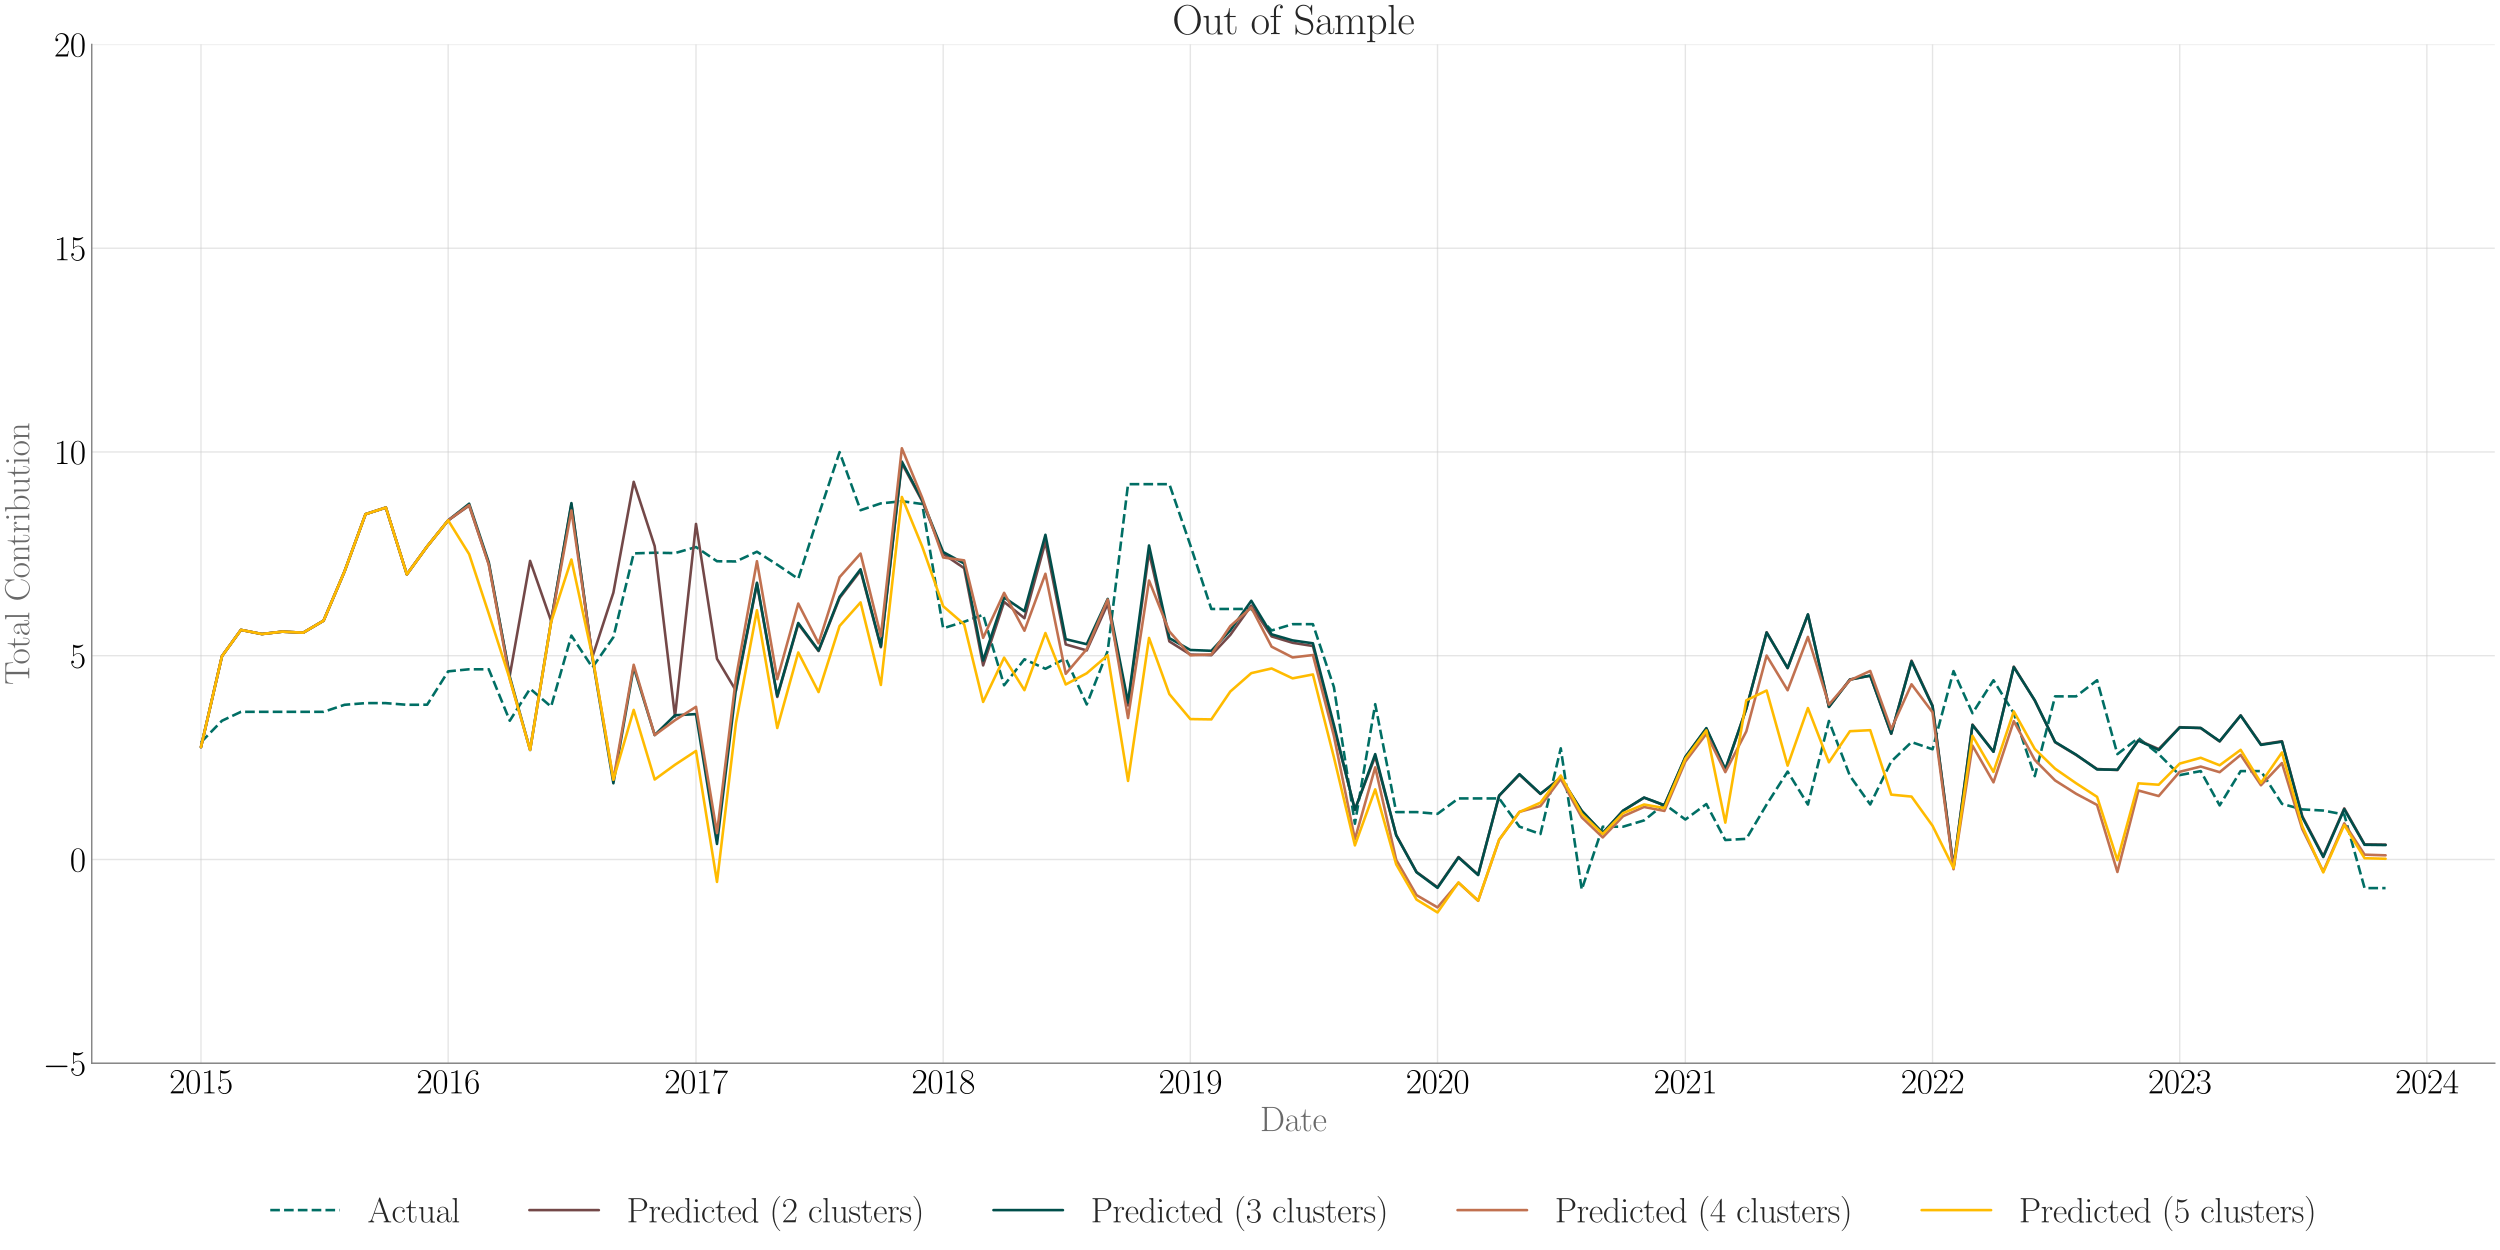 <?xml version="1.0" encoding="utf-8" standalone="no"?>
<!DOCTYPE svg PUBLIC "-//W3C//DTD SVG 1.1//EN"
  "http://www.w3.org/Graphics/SVG/1.1/DTD/svg11.dtd">
<svg xmlns:xlink="http://www.w3.org/1999/xlink" width="1440pt" height="720pt" viewBox="0 0 1440 720" xmlns="http://www.w3.org/2000/svg" version="1.1">
 <defs>
  <style type="text/css">*{stroke-linejoin: round; stroke-linecap: butt}</style>
 </defs>
 <g id="figure_1">
  <g id="patch_1">
   <path d="M 0 720 
L 1440 720 
L 1440 0 
L 0 0 
z
" style="fill: #ffffff"/>
  </g>
  <g id="axes_1">
   <g id="patch_2">
    <path d="M 52.848 612.427 
L 1437 612.427 
L 1437 25.605 
L 52.848 25.605 
z
" style="fill: #ffffff"/>
   </g>
   <g id="matplotlib.axis_1">
    <g id="xtick_1">
     <g id="line2d_1">
      <path d="M 115.764 612.427 
L 115.764 25.605 
" clip-path="url(#pd7fc329116)" style="fill: none; stroke: #cccccc; stroke-opacity: 0.5; stroke-width: 0.8; stroke-linecap: round"/>
     </g>
     <g id="text_1">
      <!-- $\mathdefault{2015}$ -->
      <g transform="translate(97.488 629.764) scale(0.2 -0.2)">
       <defs>
        <path id="CMR17-32" d="M 2669 989 
L 2554 989 
C 2490 536 2438 459 2413 420 
C 2381 369 1920 369 1830 369 
L 602 369 
C 832 619 1280 1072 1824 1597 
C 2214 1967 2669 2402 2669 3035 
C 2669 3790 2067 4224 1395 4224 
C 691 4224 262 3604 262 3030 
C 262 2780 448 2748 525 2748 
C 589 2748 781 2787 781 3010 
C 781 3207 614 3264 525 3264 
C 486 3264 448 3258 422 3245 
C 544 3790 915 4058 1306 4058 
C 1862 4058 2227 3617 2227 3035 
C 2227 2479 1901 2000 1536 1584 
L 262 146 
L 262 0 
L 2515 0 
L 2669 989 
z
" transform="scale(0.016)"/>
        <path id="CMR17-30" d="M 2688 2025 
C 2688 2416 2682 3080 2413 3591 
C 2176 4039 1798 4198 1466 4198 
C 1158 4198 768 4058 525 3597 
C 269 3118 243 2524 243 2025 
C 243 1661 250 1106 448 619 
C 723 -39 1216 -128 1466 -128 
C 1760 -128 2208 -7 2470 600 
C 2662 1042 2688 1559 2688 2025 
z
M 1466 -26 
C 1056 -26 813 325 723 812 
C 653 1188 653 1738 653 2096 
C 653 2588 653 2997 736 3387 
C 858 3929 1216 4096 1466 4096 
C 1728 4096 2067 3923 2189 3400 
C 2272 3036 2278 2607 2278 2096 
C 2278 1680 2278 1169 2202 792 
C 2067 95 1690 -26 1466 -26 
z
" transform="scale(0.016)"/>
        <path id="CMR17-31" d="M 1702 4058 
C 1702 4192 1696 4192 1606 4192 
C 1357 3916 979 3827 621 3827 
C 602 3827 570 3827 563 3808 
C 557 3795 557 3782 557 3648 
C 755 3648 1088 3686 1344 3839 
L 1344 461 
C 1344 236 1331 160 781 160 
L 589 160 
L 589 0 
C 896 0 1216 0 1523 0 
C 1830 0 2150 0 2458 0 
L 2458 160 
L 2266 160 
C 1715 160 1702 230 1702 458 
L 1702 4058 
z
" transform="scale(0.016)"/>
        <path id="CMR17-35" d="M 730 3692 
C 794 3666 1056 3584 1325 3584 
C 1920 3584 2246 3911 2432 4100 
C 2432 4157 2432 4192 2394 4192 
C 2387 4192 2374 4192 2323 4163 
C 2099 4058 1837 3973 1517 3973 
C 1325 3973 1037 3999 723 4139 
C 653 4171 640 4171 634 4171 
C 602 4171 595 4164 595 4037 
L 595 2203 
C 595 2089 595 2057 659 2057 
C 691 2057 704 2070 736 2114 
C 941 2401 1222 2522 1542 2522 
C 1766 2522 2246 2382 2246 1289 
C 2246 1085 2246 715 2054 421 
C 1894 159 1645 25 1370 25 
C 947 25 518 320 403 814 
C 429 807 480 795 506 795 
C 589 795 749 840 749 1038 
C 749 1210 627 1280 506 1280 
C 358 1280 262 1190 262 1011 
C 262 454 704 -128 1382 -128 
C 2042 -128 2669 440 2669 1264 
C 2669 2030 2170 2624 1549 2624 
C 1222 2624 947 2503 730 2274 
L 730 3692 
z
" transform="scale(0.016)"/>
       </defs>
       <use xlink:href="#CMR17-32" transform="scale(0.996)"/>
       <use xlink:href="#CMR17-30" transform="translate(45.69 0) scale(0.996)"/>
       <use xlink:href="#CMR17-31" transform="translate(91.381 0) scale(0.996)"/>
       <use xlink:href="#CMR17-35" transform="translate(137.071 0) scale(0.996)"/>
      </g>
     </g>
    </g>
    <g id="xtick_2">
     <g id="line2d_2">
      <path d="M 258.135 612.427 
L 258.135 25.605 
" clip-path="url(#pd7fc329116)" style="fill: none; stroke: #cccccc; stroke-opacity: 0.5; stroke-width: 0.8; stroke-linecap: round"/>
     </g>
     <g id="text_2">
      <!-- $\mathdefault{2016}$ -->
      <g transform="translate(239.859 629.764) scale(0.2 -0.2)">
       <defs>
        <path id="CMR17-36" d="M 678 2176 
C 678 3690 1395 4032 1811 4032 
C 1946 4032 2272 4009 2400 3776 
C 2298 3776 2106 3776 2106 3553 
C 2106 3381 2246 3323 2336 3323 
C 2394 3323 2566 3348 2566 3560 
C 2566 3954 2246 4179 1805 4179 
C 1043 4179 243 3390 243 1984 
C 243 253 966 -128 1478 -128 
C 2099 -128 2688 427 2688 1283 
C 2688 2081 2170 2662 1517 2662 
C 1126 2662 838 2407 678 1960 
L 678 2176 
z
M 1478 25 
C 691 25 691 1200 691 1436 
C 691 1896 909 2560 1504 2560 
C 1613 2560 1926 2560 2138 2120 
C 2253 1870 2253 1609 2253 1289 
C 2253 944 2253 690 2118 434 
C 1978 171 1773 25 1478 25 
z
" transform="scale(0.016)"/>
       </defs>
       <use xlink:href="#CMR17-32" transform="scale(0.996)"/>
       <use xlink:href="#CMR17-30" transform="translate(45.69 0) scale(0.996)"/>
       <use xlink:href="#CMR17-31" transform="translate(91.381 0) scale(0.996)"/>
       <use xlink:href="#CMR17-36" transform="translate(137.071 0) scale(0.996)"/>
      </g>
     </g>
    </g>
    <g id="xtick_3">
     <g id="line2d_3">
      <path d="M 400.895 612.427 
L 400.895 25.605 
" clip-path="url(#pd7fc329116)" style="fill: none; stroke: #cccccc; stroke-opacity: 0.5; stroke-width: 0.8; stroke-linecap: round"/>
     </g>
     <g id="text_3">
      <!-- $\mathdefault{2017}$ -->
      <g transform="translate(382.619 629.764) scale(0.2 -0.2)">
       <defs>
        <path id="CMR17-37" d="M 2886 3941 
L 2886 4081 
L 1382 4081 
C 634 4081 621 4165 595 4288 
L 480 4288 
L 294 3094 
L 410 3094 
C 429 3215 474 3540 550 3661 
C 589 3712 1062 3712 1171 3712 
L 2579 3712 
L 1869 2661 
C 1395 1954 1069 999 1069 165 
C 1069 89 1069 -128 1299 -128 
C 1530 -128 1530 89 1530 171 
L 1530 465 
C 1530 1508 1709 2196 2003 2636 
L 2886 3941 
z
" transform="scale(0.016)"/>
       </defs>
       <use xlink:href="#CMR17-32" transform="scale(0.996)"/>
       <use xlink:href="#CMR17-30" transform="translate(45.69 0) scale(0.996)"/>
       <use xlink:href="#CMR17-31" transform="translate(91.381 0) scale(0.996)"/>
       <use xlink:href="#CMR17-37" transform="translate(137.071 0) scale(0.996)"/>
      </g>
     </g>
    </g>
    <g id="xtick_4">
     <g id="line2d_4">
      <path d="M 543.265 612.427 
L 543.265 25.605 
" clip-path="url(#pd7fc329116)" style="fill: none; stroke: #cccccc; stroke-opacity: 0.5; stroke-width: 0.8; stroke-linecap: round"/>
     </g>
     <g id="text_4">
      <!-- $\mathdefault{2018}$ -->
      <g transform="translate(524.989 629.764) scale(0.2 -0.2)">
       <defs>
        <path id="CMR17-38" d="M 1741 2264 
C 2144 2467 2554 2773 2554 3263 
C 2554 3841 1990 4179 1472 4179 
C 890 4179 378 3759 378 3180 
C 378 3021 416 2747 666 2505 
C 730 2442 998 2251 1171 2130 
C 883 1983 211 1634 211 934 
C 211 279 838 -128 1459 -128 
C 2144 -128 2720 362 2720 1010 
C 2720 1590 2330 1857 2074 2029 
L 1741 2264 
z
M 902 2822 
C 851 2854 595 3051 595 3351 
C 595 3739 998 4032 1459 4032 
C 1965 4032 2336 3676 2336 3262 
C 2336 2669 1670 2331 1638 2331 
C 1632 2331 1626 2331 1574 2370 
L 902 2822 
z
M 2080 1519 
C 2176 1449 2483 1240 2483 851 
C 2483 381 2010 25 1472 25 
C 890 25 448 438 448 940 
C 448 1443 838 1862 1280 2060 
L 2080 1519 
z
" transform="scale(0.016)"/>
       </defs>
       <use xlink:href="#CMR17-32" transform="scale(0.996)"/>
       <use xlink:href="#CMR17-30" transform="translate(45.69 0) scale(0.996)"/>
       <use xlink:href="#CMR17-31" transform="translate(91.381 0) scale(0.996)"/>
       <use xlink:href="#CMR17-38" transform="translate(137.071 0) scale(0.996)"/>
      </g>
     </g>
    </g>
    <g id="xtick_5">
     <g id="line2d_5">
      <path d="M 685.636 612.427 
L 685.636 25.605 
" clip-path="url(#pd7fc329116)" style="fill: none; stroke: #cccccc; stroke-opacity: 0.5; stroke-width: 0.8; stroke-linecap: round"/>
     </g>
     <g id="text_5">
      <!-- $\mathdefault{2019}$ -->
      <g transform="translate(667.359 629.764) scale(0.2 -0.2)">
       <defs>
        <path id="CMR17-39" d="M 2253 1864 
C 2253 464 1670 31 1190 31 
C 1043 31 685 31 538 294 
C 704 268 826 357 826 518 
C 826 692 685 749 595 749 
C 538 749 365 723 365 506 
C 365 71 742 -128 1203 -128 
C 1939 -128 2688 674 2688 2073 
C 2688 3817 1971 4179 1485 4179 
C 851 4179 243 3628 243 2778 
C 243 1991 762 1408 1414 1408 
C 1952 1408 2189 1903 2253 2112 
L 2253 1864 
z
M 1427 1510 
C 1254 1510 1011 1542 813 1922 
C 678 2169 678 2461 678 2771 
C 678 3146 678 3405 858 3684 
C 947 3817 1114 4032 1485 4032 
C 2240 4032 2240 2885 2240 2632 
C 2240 2182 2035 1510 1427 1510 
z
" transform="scale(0.016)"/>
       </defs>
       <use xlink:href="#CMR17-32" transform="scale(0.996)"/>
       <use xlink:href="#CMR17-30" transform="translate(45.69 0) scale(0.996)"/>
       <use xlink:href="#CMR17-31" transform="translate(91.381 0) scale(0.996)"/>
       <use xlink:href="#CMR17-39" transform="translate(137.071 0) scale(0.996)"/>
      </g>
     </g>
    </g>
    <g id="xtick_6">
     <g id="line2d_6">
      <path d="M 828.006 612.427 
L 828.006 25.605 
" clip-path="url(#pd7fc329116)" style="fill: none; stroke: #cccccc; stroke-opacity: 0.5; stroke-width: 0.8; stroke-linecap: round"/>
     </g>
     <g id="text_6">
      <!-- $\mathdefault{2020}$ -->
      <g transform="translate(809.73 629.764) scale(0.2 -0.2)">
       <use xlink:href="#CMR17-32" transform="scale(0.996)"/>
       <use xlink:href="#CMR17-30" transform="translate(45.69 0) scale(0.996)"/>
       <use xlink:href="#CMR17-32" transform="translate(91.381 0) scale(0.996)"/>
       <use xlink:href="#CMR17-30" transform="translate(137.071 0) scale(0.996)"/>
      </g>
     </g>
    </g>
    <g id="xtick_7">
     <g id="line2d_7">
      <path d="M 970.766 612.427 
L 970.766 25.605 
" clip-path="url(#pd7fc329116)" style="fill: none; stroke: #cccccc; stroke-opacity: 0.5; stroke-width: 0.8; stroke-linecap: round"/>
     </g>
     <g id="text_7">
      <!-- $\mathdefault{2021}$ -->
      <g transform="translate(952.49 629.764) scale(0.2 -0.2)">
       <use xlink:href="#CMR17-32" transform="scale(0.996)"/>
       <use xlink:href="#CMR17-30" transform="translate(45.69 0) scale(0.996)"/>
       <use xlink:href="#CMR17-32" transform="translate(91.381 0) scale(0.996)"/>
       <use xlink:href="#CMR17-31" transform="translate(137.071 0) scale(0.996)"/>
      </g>
     </g>
    </g>
    <g id="xtick_8">
     <g id="line2d_8">
      <path d="M 1113.137 612.427 
L 1113.137 25.605 
" clip-path="url(#pd7fc329116)" style="fill: none; stroke: #cccccc; stroke-opacity: 0.5; stroke-width: 0.8; stroke-linecap: round"/>
     </g>
     <g id="text_8">
      <!-- $\mathdefault{2022}$ -->
      <g transform="translate(1094.86 629.764) scale(0.2 -0.2)">
       <use xlink:href="#CMR17-32" transform="scale(0.996)"/>
       <use xlink:href="#CMR17-30" transform="translate(45.69 0) scale(0.996)"/>
       <use xlink:href="#CMR17-32" transform="translate(91.381 0) scale(0.996)"/>
       <use xlink:href="#CMR17-32" transform="translate(137.071 0) scale(0.996)"/>
      </g>
     </g>
    </g>
    <g id="xtick_9">
     <g id="line2d_9">
      <path d="M 1255.507 612.427 
L 1255.507 25.605 
" clip-path="url(#pd7fc329116)" style="fill: none; stroke: #cccccc; stroke-opacity: 0.5; stroke-width: 0.8; stroke-linecap: round"/>
     </g>
     <g id="text_9">
      <!-- $\mathdefault{2023}$ -->
      <g transform="translate(1237.231 629.764) scale(0.2 -0.2)">
       <defs>
        <path id="CMR17-33" d="M 1414 2157 
C 1984 2157 2234 1662 2234 1090 
C 2234 320 1824 25 1453 25 
C 1114 25 563 194 390 693 
C 422 680 454 680 486 680 
C 640 680 755 782 755 948 
C 755 1133 614 1216 486 1216 
C 378 1216 211 1165 211 926 
C 211 335 787 -128 1466 -128 
C 2176 -128 2720 430 2720 1085 
C 2720 1707 2208 2157 1600 2227 
C 2086 2328 2554 2756 2554 3329 
C 2554 3820 2048 4179 1472 4179 
C 890 4179 378 3829 378 3329 
C 378 3110 544 3072 627 3072 
C 762 3072 877 3155 877 3321 
C 877 3486 762 3569 627 3569 
C 602 3569 570 3569 544 3557 
C 730 3959 1235 4032 1459 4032 
C 1683 4032 2106 3925 2106 3320 
C 2106 3143 2080 2828 1862 2550 
C 1670 2304 1453 2304 1242 2284 
C 1210 2284 1062 2269 1037 2269 
C 992 2263 966 2257 966 2208 
C 966 2163 973 2157 1101 2157 
L 1414 2157 
z
" transform="scale(0.016)"/>
       </defs>
       <use xlink:href="#CMR17-32" transform="scale(0.996)"/>
       <use xlink:href="#CMR17-30" transform="translate(45.69 0) scale(0.996)"/>
       <use xlink:href="#CMR17-32" transform="translate(91.381 0) scale(0.996)"/>
       <use xlink:href="#CMR17-33" transform="translate(137.071 0) scale(0.996)"/>
      </g>
     </g>
    </g>
    <g id="xtick_10">
     <g id="line2d_10">
      <path d="M 1397.877 612.427 
L 1397.877 25.605 
" clip-path="url(#pd7fc329116)" style="fill: none; stroke: #cccccc; stroke-opacity: 0.5; stroke-width: 0.8; stroke-linecap: round"/>
     </g>
     <g id="text_10">
      <!-- $\mathdefault{2024}$ -->
      <g transform="translate(1379.601 629.764) scale(0.2 -0.2)">
       <defs>
        <path id="CMR17-34" d="M 2150 4122 
C 2150 4256 2144 4256 2029 4256 
L 128 1254 
L 128 1088 
L 1779 1088 
L 1779 457 
C 1779 224 1766 160 1318 160 
L 1197 160 
L 1197 0 
C 1402 0 1747 0 1965 0 
C 2182 0 2528 0 2733 0 
L 2733 160 
L 2611 160 
C 2163 160 2150 224 2150 457 
L 2150 1088 
L 2803 1088 
L 2803 1254 
L 2150 1254 
L 2150 4122 
z
M 1798 3703 
L 1798 1254 
L 256 1254 
L 1798 3703 
z
" transform="scale(0.016)"/>
       </defs>
       <use xlink:href="#CMR17-32" transform="scale(0.996)"/>
       <use xlink:href="#CMR17-30" transform="translate(45.69 0) scale(0.996)"/>
       <use xlink:href="#CMR17-32" transform="translate(91.381 0) scale(0.996)"/>
       <use xlink:href="#CMR17-34" transform="translate(137.071 0) scale(0.996)"/>
      </g>
     </g>
    </g>
    <g id="text_11">
     <!-- Date -->
     <g style="fill: #696969" transform="translate(725.739 651.476) scale(0.2 -0.2)">
      <defs>
       <path id="CMR17-44" d="M 333 4352 
L 333 4186 
C 774 4186 845 4186 845 3900 
L 845 452 
C 845 166 774 166 333 166 
L 333 0 
L 2368 0 
C 3398 0 4224 943 4224 2141 
C 4224 3346 3411 4352 2368 4352 
L 333 4352 
z
M 1523 166 
C 1267 166 1254 197 1254 414 
L 1254 3938 
C 1254 4155 1267 4186 1523 4186 
L 2240 4186 
C 2771 4186 3750 3874 3750 2141 
C 3750 1242 3488 879 3366 707 
C 3213 510 2848 166 2240 166 
L 1523 166 
z
" transform="scale(0.016)"/>
       <path id="CMR17-61" d="M 2304 1653 
C 2304 2072 2304 2294 2035 2543 
C 1798 2752 1523 2816 1306 2816 
C 800 2816 435 2407 435 1971 
C 435 1728 627 1728 666 1728 
C 749 1728 896 1778 896 1954 
C 896 2112 774 2181 666 2181 
C 640 2181 608 2174 589 2168 
C 723 2592 1069 2714 1293 2714 
C 1613 2714 1965 2429 1965 1885 
L 1965 1600 
C 1587 1600 1133 1549 774 1357 
C 371 1133 256 813 256 570 
C 256 77 832 -64 1171 -64 
C 1523 -64 1850 139 1990 511 
C 2003 233 2182 -18 2464 -18 
C 2598 -18 2938 70 2938 567 
L 2938 920 
L 2822 920 
L 2822 562 
C 2822 178 2650 128 2566 128 
C 2304 128 2304 458 2304 738 
L 2304 1653 
z
M 1965 870 
C 1965 317 1568 38 1216 38 
C 896 38 646 275 646 570 
C 646 761 730 1100 1101 1305 
C 1408 1478 1760 1504 1965 1504 
L 1965 870 
z
" transform="scale(0.016)"/>
       <path id="CMR17-74" d="M 966 2560 
L 1862 2560 
L 1862 2725 
L 966 2725 
L 966 3904 
L 851 3904 
C 838 3245 614 2668 70 2668 
L 70 2560 
L 627 2560 
L 627 771 
C 627 650 627 -64 1370 -64 
C 1747 -64 1965 306 1965 777 
L 1965 1140 
L 1850 1140 
L 1850 783 
C 1850 344 1677 51 1408 51 
C 1222 51 966 178 966 758 
L 966 2560 
z
" transform="scale(0.016)"/>
       <path id="CMR17-65" d="M 2438 1472 
C 2464 1498 2464 1511 2464 1576 
C 2464 2238 2118 2816 1389 2816 
C 710 2816 173 2169 173 1383 
C 173 551 781 -64 1459 -64 
C 2176 -64 2458 607 2458 740 
C 2458 784 2419 784 2406 784 
C 2362 784 2355 771 2330 696 
C 2189 265 1837 51 1504 51 
C 1229 51 954 203 781 480 
C 582 803 582 1176 582 1472 
L 2438 1472 
z
M 589 1568 
C 634 2505 1126 2714 1382 2714 
C 1818 2714 2112 2297 2118 1568 
L 589 1568 
z
" transform="scale(0.016)"/>
      </defs>
      <use xlink:href="#CMR17-44" transform="scale(0.996)"/>
      <use xlink:href="#CMR17-61" transform="translate(70.394 0) scale(0.996)"/>
      <use xlink:href="#CMR17-74" transform="translate(116.084 0) scale(0.996)"/>
      <use xlink:href="#CMR17-65" transform="translate(151.365 0) scale(0.996)"/>
     </g>
    </g>
   </g>
   <g id="matplotlib.axis_2">
    <g id="ytick_1">
     <g id="line2d_11">
      <path d="M 52.848 612.427 
L 1437 612.427 
" clip-path="url(#pd7fc329116)" style="fill: none; stroke: #cccccc; stroke-opacity: 0.5; stroke-width: 0.8; stroke-linecap: round"/>
     </g>
     <g id="text_12">
      <!-- $\mathdefault{−5}$ -->
      <g transform="translate(24.713 619.345) scale(0.2 -0.2)">
       <defs>
        <path id="CMSY10-0" d="M 4218 1472 
C 4326 1472 4442 1472 4442 1600 
C 4442 1728 4326 1728 4218 1728 
L 755 1728 
C 646 1728 531 1728 531 1600 
C 531 1472 646 1472 755 1472 
L 4218 1472 
z
" transform="scale(0.016)"/>
       </defs>
       <use xlink:href="#CMSY10-0" transform="scale(0.996)"/>
       <use xlink:href="#CMR17-35" transform="translate(77.487 0) scale(0.996)"/>
      </g>
     </g>
    </g>
    <g id="ytick_2">
     <g id="line2d_12">
      <path d="M 52.848 495.062 
L 1437 495.062 
" clip-path="url(#pd7fc329116)" style="fill: none; stroke: #cccccc; stroke-opacity: 0.5; stroke-width: 0.8; stroke-linecap: round"/>
     </g>
     <g id="text_13">
      <!-- $\mathdefault{0}$ -->
      <g transform="translate(40.21 501.981) scale(0.2 -0.2)">
       <use xlink:href="#CMR17-30" transform="scale(0.996)"/>
      </g>
     </g>
    </g>
    <g id="ytick_3">
     <g id="line2d_13">
      <path d="M 52.848 377.698 
L 1437 377.698 
" clip-path="url(#pd7fc329116)" style="fill: none; stroke: #cccccc; stroke-opacity: 0.5; stroke-width: 0.8; stroke-linecap: round"/>
     </g>
     <g id="text_14">
      <!-- $\mathdefault{5}$ -->
      <g transform="translate(40.21 384.616) scale(0.2 -0.2)">
       <use xlink:href="#CMR17-35" transform="scale(0.996)"/>
      </g>
     </g>
    </g>
    <g id="ytick_4">
     <g id="line2d_14">
      <path d="M 52.848 260.334 
L 1437 260.334 
" clip-path="url(#pd7fc329116)" style="fill: none; stroke: #cccccc; stroke-opacity: 0.5; stroke-width: 0.8; stroke-linecap: round"/>
     </g>
     <g id="text_15">
      <!-- $\mathdefault{10}$ -->
      <g transform="translate(31.072 267.252) scale(0.2 -0.2)">
       <use xlink:href="#CMR17-31" transform="scale(0.996)"/>
       <use xlink:href="#CMR17-30" transform="translate(45.69 0) scale(0.996)"/>
      </g>
     </g>
    </g>
    <g id="ytick_5">
     <g id="line2d_15">
      <path d="M 52.848 142.969 
L 1437 142.969 
" clip-path="url(#pd7fc329116)" style="fill: none; stroke: #cccccc; stroke-opacity: 0.5; stroke-width: 0.8; stroke-linecap: round"/>
     </g>
     <g id="text_16">
      <!-- $\mathdefault{15}$ -->
      <g transform="translate(31.072 149.888) scale(0.2 -0.2)">
       <use xlink:href="#CMR17-31" transform="scale(0.996)"/>
       <use xlink:href="#CMR17-35" transform="translate(45.69 0) scale(0.996)"/>
      </g>
     </g>
    </g>
    <g id="ytick_6">
     <g id="line2d_16">
      <path d="M 52.848 25.605 
L 1437 25.605 
" clip-path="url(#pd7fc329116)" style="fill: none; stroke: #cccccc; stroke-opacity: 0.5; stroke-width: 0.8; stroke-linecap: round"/>
     </g>
     <g id="text_17">
      <!-- $\mathdefault{20}$ -->
      <g transform="translate(31.072 32.523) scale(0.2 -0.2)">
       <use xlink:href="#CMR17-32" transform="scale(0.996)"/>
       <use xlink:href="#CMR17-30" transform="translate(45.69 0) scale(0.996)"/>
      </g>
     </g>
    </g>
    <g id="text_18">
     <!-- Total Contribution -->
     <g style="fill: #696969" transform="translate(16.837 394.492) rotate(-90) scale(0.2 -0.2)">
      <defs>
       <path id="CMR17-54" d="M 3981 4326 
L 288 4326 
L 179 2918 
L 294 2918 
C 378 3976 467 4160 1453 4160 
C 1568 4160 1754 4160 1805 4154 
C 1926 4135 1926 4058 1926 3912 
L 1926 459 
C 1926 230 1907 160 1376 160 
L 1197 160 
L 1197 0 
C 1504 0 1824 0 2138 0 
C 2451 0 2771 0 3078 0 
L 3078 160 
L 2899 160 
C 2368 160 2349 230 2349 459 
L 2349 3912 
C 2349 4052 2349 4129 2464 4154 
C 2515 4160 2701 4160 2816 4160 
C 3795 4160 3891 3976 3974 2918 
L 4090 2918 
L 3981 4326 
z
" transform="scale(0.016)"/>
       <path id="CMR17-6f" d="M 2758 1356 
C 2758 2176 2163 2816 1466 2816 
C 768 2816 173 2176 173 1356 
C 173 551 768 -64 1466 -64 
C 2163 -64 2758 551 2758 1356 
z
M 1466 51 
C 1165 51 909 230 762 480 
C 602 767 582 1126 582 1408 
C 582 1677 595 2010 762 2298 
C 890 2509 1139 2714 1466 2714 
C 1754 2714 1997 2554 2150 2330 
C 2349 2029 2349 1607 2349 1408 
C 2349 1158 2336 775 2163 467 
C 1984 173 1709 51 1466 51 
z
" transform="scale(0.016)"/>
       <path id="CMR17-6c" d="M 979 4396 
L 218 4326 
L 218 4160 
C 595 4160 653 4122 653 3817 
L 653 426 
C 653 184 627 153 218 153 
L 218 -13 
C 371 0 653 0 813 0 
C 979 0 1261 0 1414 -13 
L 1414 153 
C 1005 153 979 178 979 426 
L 979 4396 
z
" transform="scale(0.016)"/>
       <path id="CMR17-43" d="M 3974 4289 
C 3974 4403 3968 4410 3930 4410 
C 3904 4410 3898 4403 3853 4327 
L 3571 3792 
C 3258 4187 2874 4416 2381 4416 
C 1286 4416 294 3456 294 2148 
C 294 826 1286 -128 2387 -128 
C 3366 -128 3974 730 3974 1461 
C 3974 1524 3974 1550 3917 1550 
C 3866 1550 3866 1531 3859 1474 
C 3808 585 3168 38 2477 38 
C 1824 38 781 495 781 2147 
C 781 3805 1843 4250 2464 4250 
C 3187 4250 3712 3628 3834 2745 
C 3846 2668 3846 2655 3904 2655 
C 3974 2655 3974 2668 3974 2783 
L 3974 4289 
z
" transform="scale(0.016)"/>
       <path id="CMR17-6e" d="M 2656 1933 
C 2656 2259 2592 2790 1837 2790 
C 1331 2790 1069 2400 973 2144 
L 966 2144 
L 966 2790 
L 211 2720 
L 211 2554 
C 589 2554 646 2515 646 2208 
L 646 428 
C 646 184 621 153 211 153 
L 211 -13 
C 365 0 646 0 813 0 
C 979 0 1267 0 1421 -13 
L 1421 153 
C 1011 153 986 178 986 428 
L 986 1658 
C 986 2247 1344 2688 1792 2688 
C 2266 2688 2317 2266 2317 1958 
L 2317 428 
C 2317 184 2291 153 1882 153 
L 1882 -13 
C 2035 0 2317 0 2483 0 
C 2650 0 2938 0 3091 -13 
L 3091 153 
C 2682 153 2656 178 2656 428 
L 2656 1933 
z
" transform="scale(0.016)"/>
       <path id="CMR17-72" d="M 960 1497 
C 960 2112 1222 2688 1702 2688 
C 1747 2688 1792 2682 1837 2662 
C 1837 2662 1696 2617 1696 2452 
C 1696 2298 1818 2234 1914 2234 
C 1990 2234 2131 2279 2131 2458 
C 2131 2663 1926 2790 1709 2790 
C 1222 2790 1011 2317 947 2093 
L 941 2093 
L 941 2790 
L 198 2720 
L 198 2554 
C 576 2554 634 2515 634 2208 
L 634 428 
C 634 184 608 153 198 153 
L 198 -13 
C 352 0 646 0 813 0 
C 998 0 1325 0 1498 -13 
L 1498 153 
C 1037 153 960 153 960 440 
L 960 1497 
z
" transform="scale(0.016)"/>
       <path id="CMR17-69" d="M 992 3909 
C 992 4049 877 4170 730 4170 
C 589 4170 467 4056 467 3909 
C 467 3769 582 3648 730 3648 
C 870 3648 992 3763 992 3909 
z
M 243 2706 
L 243 2541 
C 602 2541 653 2502 653 2197 
L 653 427 
C 653 184 627 153 218 153 
L 218 -13 
C 371 0 646 0 806 0 
C 960 0 1222 0 1370 -13 
L 1370 153 
C 992 153 979 191 979 420 
L 979 2776 
L 243 2706 
z
" transform="scale(0.016)"/>
       <path id="CMR17-62" d="M 960 4396 
L 198 4326 
L 198 4160 
C 576 4160 634 4122 634 3817 
L 634 -13 
L 749 -13 
L 934 441 
C 1120 141 1395 -64 1766 -64 
C 2406 -64 3053 500 3053 1370 
C 3053 2188 2477 2790 1830 2790 
C 1434 2790 1152 2579 960 2330 
L 960 4396 
z
M 973 2004 
C 973 2118 973 2138 1062 2272 
C 1312 2657 1670 2688 1792 2688 
C 1984 2688 2643 2585 2643 1376 
C 2643 108 1888 38 1734 38 
C 1536 38 1248 114 1043 486 
C 973 608 973 621 973 735 
L 973 2004 
z
" transform="scale(0.016)"/>
       <path id="CMR17-75" d="M 1882 2693 
L 1882 2528 
C 2259 2528 2317 2489 2317 2186 
L 2317 1032 
C 2317 500 2029 38 1555 38 
C 1030 38 986 348 986 678 
L 986 2763 
L 211 2693 
L 211 2528 
C 467 2528 640 2528 646 2274 
L 646 1058 
C 646 633 646 361 813 183 
C 896 101 1056 -64 1517 -64 
C 2061 -64 2272 377 2323 506 
L 2330 506 
L 2330 -63 
L 3091 -63 
L 3091 128 
C 2714 128 2656 166 2656 473 
L 2656 2763 
L 1882 2693 
z
" transform="scale(0.016)"/>
      </defs>
      <use xlink:href="#CMR17-54" transform="scale(0.996)"/>
      <use xlink:href="#CMR17-6f" transform="translate(58.703 0) scale(0.996)"/>
      <use xlink:href="#CMR17-74" transform="translate(104.393 0) scale(0.996)"/>
      <use xlink:href="#CMR17-61" transform="translate(139.674 0) scale(0.996)"/>
      <use xlink:href="#CMR17-6c" transform="translate(185.364 0) scale(0.996)"/>
      <use xlink:href="#CMR17-43" transform="translate(240.311 0) scale(0.996)"/>
      <use xlink:href="#CMR17-6f" transform="translate(306.821 0) scale(0.996)"/>
      <use xlink:href="#CMR17-6e" transform="translate(352.512 0) scale(0.996)"/>
      <use xlink:href="#CMR17-74" transform="translate(400.805 0) scale(0.996)"/>
      <use xlink:href="#CMR17-72" transform="translate(436.085 0) scale(0.996)"/>
      <use xlink:href="#CMR17-69" transform="translate(471.366 0) scale(0.996)"/>
      <use xlink:href="#CMR17-62" transform="translate(496.237 0) scale(0.996)"/>
      <use xlink:href="#CMR17-75" transform="translate(547.133 0) scale(0.996)"/>
      <use xlink:href="#CMR17-74" transform="translate(598.028 0) scale(0.996)"/>
      <use xlink:href="#CMR17-69" transform="translate(633.309 0) scale(0.996)"/>
      <use xlink:href="#CMR17-6f" transform="translate(658.18 0) scale(0.996)"/>
      <use xlink:href="#CMR17-6e" transform="translate(703.87 0) scale(0.996)"/>
     </g>
    </g>
   </g>
   <g id="line2d_17">
    <path d="M 115.764 427.545 
L 127.856 415.155 
L 127.856 415.155 
L 138.778 410.03 
L 138.778 410.03 
L 186.364 410.03 
L 186.364 410.03 
L 198.456 405.964 
L 198.456 405.964 
L 210.548 405.002 
L 210.548 405.002 
L 222.25 405.002 
L 222.25 405.002 
L 234.341 405.964 
L 234.341 405.964 
L 246.043 405.911 
L 246.043 405.911 
L 258.135 386.709 
L 258.135 386.709 
L 270.226 385.5 
L 270.226 385.5 
L 281.538 385.5 
L 281.538 385.5 
L 293.63 415.142 
L 293.63 415.142 
L 305.331 396.686 
L 305.331 396.686 
L 317.423 407.027 
L 317.423 407.027 
L 329.125 366.1 
L 329.125 366.1 
L 341.217 384.45 
L 341.217 384.45 
L 353.308 367.029 
L 353.308 367.029 
L 365.01 318.754 
L 365.01 318.754 
L 377.102 318.37 
L 377.102 318.37 
L 388.803 318.593 
L 388.803 318.593 
L 400.895 315.098 
L 400.895 315.098 
L 412.987 323.278 
L 412.987 323.278 
L 423.908 323.39 
L 423.908 323.39 
L 436 317.793 
L 436 317.793 
L 447.702 325.269 
L 447.702 325.269 
L 459.793 333.411 
L 459.793 333.411 
L 471.495 296.756 
L 471.495 296.756 
L 483.587 260.421 
L 483.587 260.421 
L 495.679 293.885 
L 495.679 293.885 
L 507.38 289.946 
L 507.38 289.946 
L 519.472 288.709 
L 519.472 288.709 
L 531.174 290.299 
L 531.174 290.299 
L 543.265 361.902 
L 543.265 361.902 
L 555.357 358.136 
L 555.357 358.136 
L 566.279 354.116 
L 566.279 354.116 
L 578.37 394.71 
L 578.37 394.71 
L 590.072 379.739 
L 590.072 379.739 
L 602.164 385.207 
L 602.164 385.207 
L 613.865 379.204 
L 613.865 379.204 
L 625.957 405.762 
L 625.957 405.762 
L 638.049 374.915 
L 638.049 374.915 
L 649.751 278.875 
L 649.751 278.875 
L 673.544 278.875 
L 673.544 278.875 
L 685.636 314.017 
L 685.636 314.017 
L 697.727 350.765 
L 697.727 350.765 
L 720.741 350.765 
L 720.741 350.765 
L 732.442 363.156 
L 732.442 363.156 
L 744.534 359.534 
L 744.534 359.534 
L 756.236 359.534 
L 756.236 359.534 
L 768.327 395.78 
L 768.327 395.78 
L 780.419 474.458 
L 780.419 474.458 
L 792.121 405.61 
L 792.121 405.61 
L 804.213 467.753 
L 804.213 467.753 
L 815.914 467.753 
L 815.914 467.753 
L 828.006 468.781 
L 828.006 468.781 
L 840.098 459.88 
L 840.098 459.88 
L 863.501 459.88 
L 863.501 459.88 
L 875.203 476.137 
L 875.203 476.137 
L 887.294 480.401 
L 887.294 480.401 
L 898.996 431.039 
L 898.996 431.039 
L 911.088 512.424 
L 911.088 512.424 
L 923.18 476.177 
L 923.18 476.177 
L 934.881 476.177 
L 934.881 476.177 
L 946.973 472.555 
L 946.973 472.555 
L 958.675 463.139 
L 958.675 463.139 
L 970.766 472.04 
L 970.766 472.04 
L 982.858 463.139 
L 982.858 463.139 
L 993.78 483.849 
L 993.78 483.849 
L 1005.871 483.176 
L 1005.871 483.176 
L 1017.573 463.425 
L 1017.573 463.425 
L 1029.665 444.437 
L 1029.665 444.437 
L 1041.366 463.425 
L 1041.366 463.425 
L 1053.458 415.266 
L 1053.458 415.266 
L 1065.55 446.89 
L 1065.55 446.89 
L 1077.251 463.356 
L 1077.251 463.356 
L 1089.343 438.632 
L 1089.343 438.632 
L 1101.045 427.444 
L 1101.045 427.444 
L 1113.137 431.581 
L 1113.137 431.581 
L 1125.228 386.553 
L 1125.228 386.553 
L 1136.15 410.819 
L 1136.15 410.819 
L 1148.242 391.831 
L 1148.242 391.831 
L 1159.943 410.819 
L 1159.943 410.819 
L 1172.035 447.066 
L 1172.035 447.066 
L 1183.737 401.1 
L 1183.737 401.1 
L 1195.828 401.1 
L 1195.828 401.1 
L 1207.92 391.831 
L 1207.92 391.831 
L 1219.622 434.376 
L 1219.622 434.376 
L 1231.713 425.106 
L 1231.713 425.106 
L 1243.415 434.376 
L 1243.415 434.376 
L 1255.507 446.464 
L 1255.507 446.464 
L 1267.599 444.153 
L 1267.599 444.153 
L 1278.52 463.904 
L 1278.52 463.904 
L 1290.612 444.153 
L 1290.612 444.153 
L 1302.314 444.153 
L 1302.314 444.153 
L 1314.405 463.003 
L 1314.405 463.003 
L 1326.107 466.215 
L 1326.107 466.215 
L 1338.199 466.875 
L 1338.199 466.875 
L 1350.29 469.186 
L 1350.29 469.186 
L 1361.992 511.528 
L 1374.084 511.528 
L 1374.084 511.528 
" clip-path="url(#pd7fc329116)" style="fill: none; stroke-dasharray: 5.55,2.4; stroke-dashoffset: 0; stroke: #006e64; stroke-width: 1.5"/>
   </g>
   <g id="line2d_18">
    <path d="M 115.764 430.318 
L 127.856 377.947 
L 127.856 377.947 
L 138.778 362.814 
L 138.778 362.814 
L 150.869 365.201 
L 150.869 365.201 
L 162.571 363.831 
L 162.571 363.831 
L 174.663 364.413 
L 174.663 364.413 
L 186.364 357.518 
L 186.364 357.518 
L 198.456 329.13 
L 198.456 329.13 
L 210.548 296.157 
L 210.548 296.157 
L 222.25 292.361 
L 222.25 292.361 
L 234.341 330.823 
L 234.341 330.823 
L 246.043 314.747 
L 246.043 314.747 
L 258.135 299.727 
L 258.135 299.727 
L 270.226 291.233 
L 270.226 291.233 
L 281.538 324.947 
L 281.538 324.947 
L 293.63 389.138 
L 293.63 389.138 
L 305.331 323.071 
L 305.331 323.071 
L 317.423 357.658 
L 317.423 357.658 
L 329.125 290.547 
L 329.125 290.547 
L 341.217 378.429 
L 341.217 378.429 
L 353.308 341.363 
L 353.308 341.363 
L 365.01 277.541 
L 365.01 277.541 
L 377.102 314.63 
L 377.102 314.63 
L 388.803 412.754 
L 388.803 412.754 
L 400.895 301.799 
L 400.895 301.799 
L 412.987 379.486 
L 412.987 379.486 
L 423.908 397.827 
L 423.908 397.827 
L 436 336.374 
L 436 336.374 
L 447.702 401.446 
L 447.702 401.446 
L 459.793 359.392 
L 459.793 359.392 
L 471.495 375.002 
L 471.495 375.002 
L 483.587 344.488 
L 483.587 344.488 
L 495.679 328.679 
L 495.679 328.679 
L 507.38 372.808 
L 507.38 372.808 
L 519.472 266.848 
L 519.472 266.848 
L 531.174 288.645 
L 531.174 288.645 
L 543.265 319.088 
L 543.265 319.088 
L 555.357 327.264 
L 555.357 327.264 
L 566.279 383.268 
L 566.279 383.268 
L 578.37 346.711 
L 578.37 346.711 
L 590.072 356.09 
L 590.072 356.09 
L 602.164 312.206 
L 602.164 312.206 
L 613.865 371.189 
L 613.865 371.189 
L 625.957 374.638 
L 625.957 374.638 
L 638.049 347.793 
L 638.049 347.793 
L 649.751 406.359 
L 649.751 406.359 
L 661.842 318.06 
L 661.842 318.06 
L 673.544 369.46 
L 673.544 369.46 
L 685.636 377.031 
L 685.636 377.031 
L 697.727 377.382 
L 697.727 377.382 
L 708.649 365.707 
L 708.649 365.707 
L 720.741 348.833 
L 720.741 348.833 
L 732.442 366.575 
L 732.442 366.575 
L 744.534 370.248 
L 744.534 370.248 
L 756.236 372.106 
L 756.236 372.106 
L 780.419 466.196 
L 780.419 466.196 
L 792.121 435.75 
L 792.121 435.75 
L 804.213 481.008 
L 804.213 481.008 
L 815.914 502.258 
L 815.914 502.258 
L 828.006 511.067 
L 828.006 511.067 
L 840.098 493.655 
L 840.098 493.655 
L 851.409 503.809 
L 851.409 503.809 
L 863.501 458.39 
L 863.501 458.39 
L 875.203 446.216 
L 875.203 446.216 
L 887.294 457.336 
L 887.294 457.336 
L 898.996 447.775 
L 898.996 447.775 
L 911.088 467.134 
L 911.088 467.134 
L 923.18 479.863 
L 923.18 479.863 
L 934.881 467.012 
L 934.881 467.012 
L 946.973 459.463 
L 946.973 459.463 
L 958.675 463.886 
L 958.675 463.886 
L 970.766 436.15 
L 970.766 436.15 
L 982.858 419.724 
L 982.858 419.724 
L 993.78 443.551 
L 993.78 443.551 
L 1005.871 408.207 
L 1005.871 408.207 
L 1017.573 364.173 
L 1017.573 364.173 
L 1029.665 384.868 
L 1029.665 384.868 
L 1041.366 354.102 
L 1041.366 354.102 
L 1053.458 407.17 
L 1053.458 407.17 
L 1065.55 391.351 
L 1065.55 391.351 
L 1077.251 389.254 
L 1077.251 389.254 
L 1089.343 422.66 
L 1089.343 422.66 
L 1101.045 380.555 
L 1101.045 380.555 
L 1113.137 406.445 
L 1113.137 406.445 
L 1125.228 499.463 
L 1125.228 499.463 
L 1136.15 417.353 
L 1136.15 417.353 
L 1148.242 432.988 
L 1148.242 432.988 
L 1159.943 383.984 
L 1159.943 383.984 
L 1172.035 403.501 
L 1172.035 403.501 
L 1183.737 427.549 
L 1183.737 427.549 
L 1195.828 434.863 
L 1195.828 434.863 
L 1207.92 442.934 
L 1207.92 442.934 
L 1219.622 443.558 
L 1219.622 443.558 
L 1231.713 426.363 
L 1231.713 426.363 
L 1243.415 431.465 
L 1243.415 431.465 
L 1255.507 418.858 
L 1255.507 418.858 
L 1267.599 419.383 
L 1267.599 419.383 
L 1278.52 427.081 
L 1278.52 427.081 
L 1290.612 412.026 
L 1290.612 412.026 
L 1302.314 428.805 
L 1302.314 428.805 
L 1314.405 426.945 
L 1314.405 426.945 
L 1326.107 470.125 
L 1326.107 470.125 
L 1338.199 493.158 
L 1338.199 493.158 
L 1350.29 465.64 
L 1350.29 465.64 
L 1361.992 486.348 
L 1374.084 486.519 
L 1374.084 486.519 
" clip-path="url(#pd7fc329116)" style="fill: none; stroke: #734848; stroke-width: 1.5; stroke-linecap: round"/>
   </g>
   <g id="line2d_19">
    <path d="M 115.764 430.318 
L 127.856 377.947 
L 127.856 377.947 
L 138.778 362.814 
L 138.778 362.814 
L 150.869 365.201 
L 150.869 365.201 
L 162.571 363.831 
L 162.571 363.831 
L 174.663 364.413 
L 174.663 364.413 
L 186.364 357.518 
L 186.364 357.518 
L 198.456 329.13 
L 198.456 329.13 
L 210.548 296.157 
L 210.548 296.157 
L 222.25 292.361 
L 222.25 292.361 
L 234.341 330.823 
L 234.341 330.823 
L 246.043 314.747 
L 246.043 314.747 
L 258.135 299.727 
L 258.135 299.727 
L 270.226 290.138 
L 270.226 290.138 
L 281.538 323.93 
L 281.538 323.93 
L 293.63 389.708 
L 293.63 389.708 
L 305.331 431.966 
L 305.331 431.966 
L 317.423 358.063 
L 317.423 358.063 
L 329.125 289.796 
L 329.125 289.796 
L 341.217 378.906 
L 341.217 378.906 
L 353.308 451.16 
L 353.308 451.16 
L 365.01 384.334 
L 365.01 384.334 
L 377.102 423.383 
L 377.102 423.383 
L 388.803 411.985 
L 388.803 411.985 
L 400.895 411.33 
L 400.895 411.33 
L 412.987 486.119 
L 412.987 486.119 
L 423.908 396.896 
L 423.908 396.896 
L 436 335.66 
L 436 335.66 
L 447.702 400.889 
L 447.702 400.889 
L 459.793 358.844 
L 459.793 358.844 
L 471.495 374.679 
L 471.495 374.679 
L 483.587 343.795 
L 483.587 343.795 
L 495.679 327.898 
L 495.679 327.898 
L 507.38 372.304 
L 507.38 372.304 
L 519.472 265.89 
L 519.472 265.89 
L 531.174 288.022 
L 531.174 288.022 
L 543.265 317.964 
L 543.265 317.964 
L 555.357 324.57 
L 555.357 324.57 
L 566.279 380.447 
L 566.279 380.447 
L 578.37 344.159 
L 578.37 344.159 
L 590.072 352.085 
L 590.072 352.085 
L 602.164 308.041 
L 602.164 308.041 
L 613.865 368.165 
L 613.865 368.165 
L 625.957 371.066 
L 625.957 371.066 
L 638.049 344.98 
L 638.049 344.98 
L 649.751 404.592 
L 649.751 404.592 
L 661.842 314.196 
L 661.842 314.196 
L 673.544 367.569 
L 673.544 367.569 
L 685.636 374.385 
L 685.636 374.385 
L 697.727 374.86 
L 697.727 374.86 
L 708.649 363.094 
L 708.649 363.094 
L 720.741 346.045 
L 720.741 346.045 
L 732.442 365.37 
L 732.442 365.37 
L 744.534 368.869 
L 744.534 368.869 
L 756.236 370.545 
L 756.236 370.545 
L 768.327 417.567 
L 768.327 417.567 
L 780.419 466.496 
L 780.419 466.496 
L 792.121 434.376 
L 792.121 434.376 
L 804.213 481.142 
L 804.213 481.142 
L 815.914 502.433 
L 815.914 502.433 
L 828.006 511.398 
L 828.006 511.398 
L 840.098 493.897 
L 840.098 493.897 
L 851.409 504.037 
L 851.409 504.037 
L 863.501 458.222 
L 863.501 458.222 
L 875.203 445.928 
L 875.203 445.928 
L 887.294 457.205 
L 887.294 457.205 
L 898.996 448.294 
L 898.996 448.294 
L 911.088 467.011 
L 911.088 467.011 
L 923.18 479.825 
L 923.18 479.825 
L 934.881 466.921 
L 934.881 466.921 
L 946.973 459.392 
L 946.973 459.392 
L 958.675 463.791 
L 958.675 463.791 
L 970.766 435.923 
L 970.766 435.923 
L 982.858 419.409 
L 982.858 419.409 
L 993.78 443.065 
L 993.78 443.065 
L 1005.871 408.13 
L 1005.871 408.13 
L 1017.573 364.374 
L 1017.573 364.374 
L 1029.665 384.705 
L 1029.665 384.705 
L 1041.366 353.867 
L 1041.366 353.867 
L 1053.458 407.17 
L 1053.458 407.17 
L 1065.55 391.489 
L 1065.55 391.489 
L 1077.251 389.099 
L 1077.251 389.099 
L 1089.343 422.496 
L 1089.343 422.496 
L 1101.045 380.999 
L 1101.045 380.999 
L 1113.137 406.829 
L 1113.137 406.829 
L 1125.228 499.85 
L 1125.228 499.85 
L 1136.15 417.666 
L 1136.15 417.666 
L 1148.242 433.007 
L 1148.242 433.007 
L 1159.943 384.283 
L 1159.943 384.283 
L 1172.035 403.372 
L 1172.035 403.372 
L 1183.737 427.358 
L 1183.737 427.358 
L 1195.828 434.667 
L 1195.828 434.667 
L 1207.92 443.21 
L 1207.92 443.21 
L 1219.622 443.339 
L 1219.622 443.339 
L 1231.713 426.552 
L 1231.713 426.552 
L 1243.415 431.995 
L 1243.415 431.995 
L 1255.507 419.036 
L 1255.507 419.036 
L 1267.599 419.283 
L 1267.599 419.283 
L 1278.52 426.914 
L 1278.52 426.914 
L 1290.612 412.17 
L 1290.612 412.17 
L 1302.314 429.057 
L 1302.314 429.057 
L 1314.405 427.207 
L 1314.405 427.207 
L 1326.107 470.631 
L 1326.107 470.631 
L 1338.199 493.647 
L 1338.199 493.647 
L 1350.29 466.131 
L 1350.29 466.131 
L 1361.992 486.597 
L 1374.084 486.748 
L 1374.084 486.748 
" clip-path="url(#pd7fc329116)" style="fill: none; stroke: #004e4a; stroke-width: 1.5; stroke-linecap: round"/>
   </g>
   <g id="line2d_20">
    <path d="M 115.764 430.318 
L 127.856 377.947 
L 127.856 377.947 
L 138.778 362.814 
L 138.778 362.814 
L 150.869 365.201 
L 150.869 365.201 
L 162.571 363.831 
L 162.571 363.831 
L 174.663 364.413 
L 174.663 364.413 
L 186.364 357.518 
L 186.364 357.518 
L 198.456 329.13 
L 198.456 329.13 
L 210.548 296.157 
L 210.548 296.157 
L 222.25 292.361 
L 222.25 292.361 
L 234.341 330.823 
L 234.341 330.823 
L 246.043 314.747 
L 246.043 314.747 
L 258.135 299.727 
L 258.135 299.727 
L 270.226 290.936 
L 270.226 290.936 
L 281.538 325.233 
L 281.538 325.233 
L 293.63 391.099 
L 293.63 391.099 
L 305.331 431.934 
L 305.331 431.934 
L 317.423 358.355 
L 317.423 358.355 
L 329.125 294.027 
L 329.125 294.027 
L 341.217 378.028 
L 341.217 378.028 
L 353.308 449.107 
L 353.308 449.107 
L 365.01 382.912 
L 365.01 382.912 
L 377.102 423.429 
L 377.102 423.429 
L 388.803 414.828 
L 388.803 414.828 
L 400.895 407.127 
L 400.895 407.127 
L 412.987 479.824 
L 412.987 479.824 
L 423.908 390.555 
L 423.908 390.555 
L 436 323.255 
L 436 323.255 
L 447.702 391.189 
L 447.702 391.189 
L 459.793 347.66 
L 459.793 347.66 
L 471.495 370.509 
L 471.495 370.509 
L 483.587 332.444 
L 483.587 332.444 
L 495.679 318.857 
L 495.679 318.857 
L 507.38 366.381 
L 507.38 366.381 
L 519.472 258.2 
L 519.472 258.2 
L 531.174 286.671 
L 531.174 286.671 
L 543.265 321.104 
L 543.265 321.104 
L 555.357 322.764 
L 555.357 322.764 
L 566.279 367.397 
L 566.279 367.397 
L 578.37 341.482 
L 578.37 341.482 
L 590.072 363.289 
L 590.072 363.289 
L 602.164 330.495 
L 602.164 330.495 
L 613.865 388.111 
L 613.865 388.111 
L 625.957 373.905 
L 625.957 373.905 
L 638.049 345.319 
L 638.049 345.319 
L 649.751 413.594 
L 649.751 413.594 
L 661.842 334.379 
L 661.842 334.379 
L 673.544 363.678 
L 673.544 363.678 
L 685.636 377.468 
L 685.636 377.468 
L 697.727 376.945 
L 697.727 376.945 
L 708.649 360.641 
L 708.649 360.641 
L 720.741 349.96 
L 720.741 349.96 
L 732.442 372.491 
L 732.442 372.491 
L 744.534 378.68 
L 744.534 378.68 
L 756.236 377.302 
L 756.236 377.302 
L 768.327 423.908 
L 768.327 423.908 
L 780.419 483.4 
L 780.419 483.4 
L 792.121 441.995 
L 792.121 441.995 
L 804.213 495.268 
L 804.213 495.268 
L 815.914 515.595 
L 815.914 515.595 
L 828.006 522.658 
L 828.006 522.658 
L 840.098 508.433 
L 840.098 508.433 
L 851.409 518.873 
L 851.409 518.873 
L 863.501 483.696 
L 863.501 483.696 
L 875.203 467.622 
L 875.203 467.622 
L 887.294 464.303 
L 887.294 464.303 
L 898.996 448.641 
L 898.996 448.641 
L 911.088 470.806 
L 911.088 470.806 
L 923.18 482.35 
L 923.18 482.35 
L 934.881 470.154 
L 934.881 470.154 
L 946.973 464.813 
L 946.973 464.813 
L 958.675 467.095 
L 958.675 467.095 
L 970.766 438.671 
L 970.766 438.671 
L 982.858 422.672 
L 982.858 422.672 
L 993.78 444.735 
L 993.78 444.735 
L 1005.871 421.286 
L 1005.871 421.286 
L 1017.573 377.61 
L 1017.573 377.61 
L 1029.665 397.589 
L 1029.665 397.589 
L 1041.366 366.868 
L 1041.366 366.868 
L 1053.458 405.834 
L 1053.458 405.834 
L 1065.55 391.815 
L 1065.55 391.815 
L 1077.251 386.475 
L 1077.251 386.475 
L 1089.343 419.978 
L 1089.343 419.978 
L 1101.045 394.149 
L 1101.045 394.149 
L 1113.137 410.28 
L 1113.137 410.28 
L 1125.228 500.671 
L 1125.228 500.671 
L 1136.15 429.47 
L 1136.15 429.47 
L 1148.242 450.619 
L 1148.242 450.619 
L 1159.943 415.378 
L 1159.943 415.378 
L 1172.035 437.736 
L 1172.035 437.736 
L 1183.737 449.537 
L 1183.737 449.537 
L 1195.828 457.202 
L 1195.828 457.202 
L 1207.92 463.668 
L 1207.92 463.668 
L 1219.622 502.259 
L 1219.622 502.259 
L 1231.713 455.338 
L 1231.713 455.338 
L 1243.415 458.526 
L 1243.415 458.526 
L 1255.507 444.541 
L 1255.507 444.541 
L 1267.599 441.526 
L 1267.599 441.526 
L 1278.52 444.78 
L 1278.52 444.78 
L 1290.612 434.83 
L 1290.612 434.83 
L 1302.314 452.304 
L 1302.314 452.304 
L 1314.405 439.517 
L 1314.405 439.517 
L 1326.107 477.559 
L 1326.107 477.559 
L 1338.199 501.993 
L 1338.199 501.993 
L 1350.29 474.261 
L 1350.29 474.261 
L 1361.992 492.28 
L 1374.084 492.668 
L 1374.084 492.668 
" clip-path="url(#pd7fc329116)" style="fill: none; stroke: #c17150; stroke-width: 1.5; stroke-linecap: round"/>
   </g>
   <g id="line2d_21">
    <path d="M 115.764 430.318 
L 127.856 377.947 
L 127.856 377.947 
L 138.778 362.814 
L 138.778 362.814 
L 150.869 365.201 
L 150.869 365.201 
L 162.571 363.831 
L 162.571 363.831 
L 174.663 364.413 
L 174.663 364.413 
L 186.364 357.518 
L 186.364 357.518 
L 198.456 329.13 
L 198.456 329.13 
L 210.548 296.157 
L 210.548 296.157 
L 222.25 292.361 
L 222.25 292.361 
L 234.341 330.823 
L 234.341 330.823 
L 246.043 314.747 
L 246.043 314.747 
L 258.135 299.727 
L 258.135 299.727 
L 270.226 319.188 
L 270.226 319.188 
L 281.538 353.477 
L 281.538 353.477 
L 293.63 391.099 
L 293.63 391.099 
L 305.331 431.934 
L 305.331 431.934 
L 317.423 358.355 
L 317.423 358.355 
L 329.125 322.286 
L 329.125 322.286 
L 341.217 378.028 
L 341.217 378.028 
L 353.308 449.107 
L 353.308 449.107 
L 365.01 408.9 
L 365.01 408.9 
L 377.102 449.002 
L 377.102 449.002 
L 388.803 440.498 
L 388.803 440.498 
L 400.895 432.535 
L 400.895 432.535 
L 412.987 507.98 
L 412.987 507.98 
L 423.908 416.399 
L 423.908 416.399 
L 436 351.498 
L 436 351.498 
L 447.702 419.333 
L 447.702 419.333 
L 459.793 375.82 
L 459.793 375.82 
L 471.495 398.632 
L 471.495 398.632 
L 483.587 360.575 
L 483.587 360.575 
L 495.679 346.982 
L 495.679 346.982 
L 507.38 394.531 
L 507.38 394.531 
L 519.472 286.265 
L 519.472 286.265 
L 531.174 314.757 
L 531.174 314.757 
L 543.265 349.169 
L 543.265 349.169 
L 555.357 359.625 
L 555.357 359.625 
L 566.279 404.298 
L 566.279 404.298 
L 578.37 378.809 
L 578.37 378.809 
L 590.072 397.536 
L 590.072 397.536 
L 602.164 364.629 
L 602.164 364.629 
L 613.865 394.257 
L 613.865 394.257 
L 625.957 387.806 
L 625.957 387.806 
L 638.049 377.413 
L 638.049 377.413 
L 649.751 449.814 
L 649.751 449.814 
L 661.842 367.459 
L 661.842 367.459 
L 673.544 399.793 
L 673.544 399.793 
L 685.636 414.184 
L 685.636 414.184 
L 697.727 414.379 
L 697.727 414.379 
L 708.649 398.326 
L 708.649 398.326 
L 720.741 387.73 
L 720.741 387.73 
L 732.442 385.03 
L 732.442 385.03 
L 744.534 390.737 
L 744.534 390.737 
L 756.236 388.481 
L 756.236 388.481 
L 768.327 436.195 
L 768.327 436.195 
L 780.419 486.935 
L 780.419 486.935 
L 792.121 454.68 
L 792.121 454.68 
L 804.213 497.898 
L 804.213 497.898 
L 815.914 518.155 
L 815.914 518.155 
L 828.006 525.582 
L 828.006 525.582 
L 840.098 508.322 
L 840.098 508.322 
L 851.409 518.751 
L 851.409 518.751 
L 863.501 483.656 
L 863.501 483.656 
L 875.203 467.712 
L 875.203 467.712 
L 887.294 462.326 
L 887.294 462.326 
L 898.996 446.69 
L 898.996 446.69 
L 911.088 468.768 
L 911.088 468.768 
L 923.18 480.403 
L 923.18 480.403 
L 934.881 468.344 
L 934.881 468.344 
L 946.973 463.385 
L 946.973 463.385 
L 958.675 465.435 
L 958.675 465.435 
L 970.766 437.019 
L 970.766 437.019 
L 982.858 420.698 
L 982.858 420.698 
L 993.78 473.83 
L 993.78 473.83 
L 1005.871 403.393 
L 1005.871 403.393 
L 1017.573 397.742 
L 1017.573 397.742 
L 1029.665 441.005 
L 1029.665 441.005 
L 1041.366 407.844 
L 1041.366 407.844 
L 1053.458 439.072 
L 1053.458 439.072 
L 1065.55 421.178 
L 1065.55 421.178 
L 1077.251 420.584 
L 1077.251 420.584 
L 1089.343 457.701 
L 1089.343 457.701 
L 1101.045 458.829 
L 1101.045 458.829 
L 1113.137 475.636 
L 1113.137 475.636 
L 1125.228 499.999 
L 1125.228 499.999 
L 1136.15 423.855 
L 1136.15 423.855 
L 1148.242 444.621 
L 1148.242 444.621 
L 1159.943 409.784 
L 1159.943 409.784 
L 1172.035 431.424 
L 1172.035 431.424 
L 1183.737 442.769 
L 1183.737 442.769 
L 1195.828 451.141 
L 1195.828 451.141 
L 1207.92 458.992 
L 1207.92 458.992 
L 1219.622 495.44 
L 1219.622 495.44 
L 1231.713 451.206 
L 1231.713 451.206 
L 1243.415 452.008 
L 1243.415 452.008 
L 1255.507 439.835 
L 1255.507 439.835 
L 1267.599 436.481 
L 1267.599 436.481 
L 1278.52 440.798 
L 1278.52 440.798 
L 1290.612 431.908 
L 1290.612 431.908 
L 1302.314 450.929 
L 1302.314 450.929 
L 1314.405 433.431 
L 1314.405 433.431 
L 1326.107 475.858 
L 1326.107 475.858 
L 1338.199 502.493 
L 1338.199 502.493 
L 1350.29 475.233 
L 1350.29 475.233 
L 1361.992 494.337 
L 1374.084 494.649 
L 1374.084 494.649 
" clip-path="url(#pd7fc329116)" style="fill: none; stroke: #ffbb00; stroke-width: 1.5; stroke-linecap: round"/>
   </g>
   <g id="patch_3">
    <path d="M 52.848 612.427 
L 52.848 25.605 
" style="fill: none; stroke: #808080; stroke-width: 0.8; stroke-linejoin: miter; stroke-linecap: square"/>
   </g>
   <g id="patch_4">
    <path d="M 52.848 612.427 
L 1437 612.427 
" style="fill: none; stroke: #808080; stroke-width: 0.8; stroke-linejoin: miter; stroke-linecap: square"/>
   </g>
   <g id="text_19">
    <!-- Out of Sample -->
    <g style="fill: #262626" transform="translate(675.208 19.605) scale(0.24 -0.24)">
     <defs>
      <path id="CMR17-4f" d="M 4307 2135 
C 4307 3437 3366 4416 2304 4416 
C 1216 4416 294 3424 294 2135 
C 294 845 1229 -128 2298 -128 
C 3392 -128 4307 864 4307 2135 
z
M 2304 -13 
C 1574 -13 781 711 781 2217 
C 781 3716 1651 4301 2298 4301 
C 2976 4301 3821 3698 3821 2217 
C 3821 686 3008 -13 2304 -13 
z
" transform="scale(0.016)"/>
      <path id="CMR17-66" d="M 979 2560 
L 1709 2560 
L 1709 2725 
L 966 2725 
L 966 3494 
C 966 4022 1235 4352 1510 4352 
C 1594 4352 1690 4327 1754 4282 
C 1702 4269 1568 4225 1568 4067 
C 1568 3901 1696 3850 1786 3850 
C 1875 3850 2003 3901 2003 4067 
C 2003 4308 1773 4454 1517 4454 
C 1152 4454 653 4156 653 3481 
L 653 2725 
L 141 2725 
L 141 2560 
L 653 2560 
L 653 427 
C 653 184 627 153 218 153 
L 218 -13 
C 371 0 666 0 832 0 
C 1018 0 1344 0 1517 -13 
L 1517 153 
C 1056 153 979 153 979 439 
L 979 2560 
z
" transform="scale(0.016)"/>
      <path id="CMR17-53" d="M 2803 4290 
C 2803 4404 2797 4411 2758 4411 
C 2720 4411 2707 4385 2682 4328 
L 2490 3907 
C 2246 4257 1875 4416 1472 4416 
C 819 4416 294 3901 294 3253 
C 294 3056 339 2776 557 2510 
C 794 2218 1018 2167 1530 2033 
C 1722 1982 2042 1899 2106 1874 
C 2470 1722 2662 1341 2662 985 
C 2662 527 2336 38 1779 38 
C 1094 38 454 419 410 1311 
C 403 1413 397 1419 352 1419 
C 301 1419 294 1413 294 1285 
L 294 -1 
C 294 -115 301 -122 339 -122 
C 384 -122 397 -90 486 108 
C 493 127 493 140 614 381 
C 934 -39 1472 -128 1779 -128 
C 2477 -128 2970 451 2970 1124 
C 2970 1454 2848 1708 2778 1823 
C 2509 2230 2221 2306 1914 2382 
C 1869 2402 1856 2402 1498 2490 
C 1152 2579 1005 2624 845 2796 
C 666 2992 602 3196 602 3399 
C 602 3812 934 4263 1478 4263 
C 2157 4263 2579 3786 2675 2993 
C 2694 2878 2701 2872 2746 2872 
C 2803 2872 2803 2891 2803 2999 
L 2803 4290 
z
" transform="scale(0.016)"/>
      <path id="CMR17-6d" d="M 4326 1933 
C 4326 2252 4269 2790 3507 2790 
C 3072 2790 2771 2496 2656 2151 
L 2650 2151 
C 2573 2676 2195 2790 1837 2790 
C 1331 2790 1069 2400 973 2144 
L 966 2144 
L 966 2790 
L 211 2720 
L 211 2554 
C 589 2554 646 2515 646 2208 
L 646 428 
C 646 184 621 153 211 153 
L 211 -13 
C 365 0 646 0 813 0 
C 979 0 1267 0 1421 -13 
L 1421 153 
C 1011 153 986 178 986 428 
L 986 1658 
C 986 2247 1344 2688 1792 2688 
C 2266 2688 2317 2266 2317 1958 
L 2317 428 
C 2317 184 2291 153 1882 153 
L 1882 -13 
C 2035 0 2317 0 2483 0 
C 2650 0 2938 0 3091 -13 
L 3091 153 
C 2682 153 2656 178 2656 428 
L 2656 1658 
C 2656 2247 3014 2688 3462 2688 
C 3936 2688 3987 2266 3987 1958 
L 3987 428 
C 3987 184 3962 153 3552 153 
L 3552 -13 
C 3706 0 3987 0 4154 0 
C 4320 0 4608 0 4762 -13 
L 4762 153 
C 4352 153 4326 178 4326 428 
L 4326 1933 
z
" transform="scale(0.016)"/>
      <path id="CMR17-70" d="M 1408 -1063 
C 998 -1063 973 -1037 973 -789 
L 973 402 
C 1158 134 1427 -38 1766 -38 
C 2406 -38 3053 523 3053 1388 
C 3053 2191 2496 2802 1837 2802 
C 1453 2802 1139 2592 960 2338 
L 960 2802 
L 198 2732 
L 198 2567 
C 576 2567 634 2528 634 2223 
L 634 -789 
C 634 -1031 608 -1063 198 -1063 
L 198 -1228 
C 352 -1216 634 -1216 800 -1216 
C 966 -1216 1254 -1216 1408 -1228 
L 1408 -1063 
z
M 973 2012 
C 973 2102 973 2235 1222 2471 
C 1254 2497 1472 2688 1792 2688 
C 2259 2688 2643 2108 2643 1382 
C 2643 656 2234 64 1728 64 
C 1498 64 1248 172 1056 472 
C 973 612 973 650 973 752 
L 973 2012 
z
" transform="scale(0.016)"/>
     </defs>
     <use xlink:href="#CMR17-4f" transform="scale(0.996)"/>
     <use xlink:href="#CMR17-75" transform="translate(71.715 0) scale(0.996)"/>
     <use xlink:href="#CMR17-74" transform="translate(122.61 0) scale(0.996)"/>
     <use xlink:href="#CMR17-6f" transform="translate(187.967 0) scale(0.996)"/>
     <use xlink:href="#CMR17-66" transform="translate(233.657 0) scale(0.996)"/>
     <use xlink:href="#CMR17-53" transform="translate(291.207 0) scale(0.996)"/>
     <use xlink:href="#CMR17-61" transform="translate(342.102 0) scale(0.996)"/>
     <use xlink:href="#CMR17-6d" transform="translate(387.793 0) scale(0.996)"/>
     <use xlink:href="#CMR17-70" transform="translate(464.712 0) scale(0.996)"/>
     <use xlink:href="#CMR17-6c" transform="translate(515.608 0) scale(0.996)"/>
     <use xlink:href="#CMR17-65" transform="translate(540.479 0) scale(0.996)"/>
    </g>
   </g>
   <g id="legend_1">
    <g id="patch_5">
     <path d="M 151.666 717 
L 1338.182 717 
Q 1342.182 717 1342.182 713 
L 1342.182 685.109 
Q 1342.182 681.109 1338.182 681.109 
L 151.666 681.109 
Q 147.666 681.109 147.666 685.109 
L 147.666 713 
Q 147.666 717 151.666 717 
z
" style="fill: #ffffff; opacity: 0.8"/>
    </g>
    <g id="line2d_22">
     <path d="M 155.666 697.035 
L 175.666 697.035 
L 195.666 697.035 
" style="fill: none; stroke-dasharray: 5.55,2.4; stroke-dashoffset: 0; stroke: #006e64; stroke-width: 1.5"/>
    </g>
    <g id="text_20">
     <!-- Actual -->
     <g style="fill: #262626" transform="translate(211.666 704.035) scale(0.2 -0.2)">
      <defs>
       <path id="CMR17-41" d="M 2323 4378 
C 2291 4461 2278 4480 2214 4480 
C 2150 4480 2138 4461 2106 4378 
L 749 566 
C 627 223 371 153 147 153 
L 147 -13 
C 262 0 518 0 640 0 
C 800 0 1056 0 1210 -13 
L 1210 153 
C 909 153 864 361 864 439 
C 864 497 877 530 890 569 
L 1229 1536 
L 2906 1536 
L 3290 442 
C 3322 365 3322 352 3322 327 
C 3322 153 3046 153 2925 153 
L 2925 0 
C 3110 0 3443 0 3642 0 
C 3808 0 4128 0 4282 -13 
L 4282 153 
C 3942 153 3827 153 3744 387 
L 2323 4378 
z
M 2067 3893 
L 2848 1702 
L 1286 1702 
L 2067 3893 
z
" transform="scale(0.016)"/>
       <path id="CMR17-63" d="M 2234 2240 
C 2112 2240 1933 2240 1933 2017 
C 1933 1838 2080 1787 2163 1787 
C 2208 1787 2394 1807 2394 2024 
C 2394 2467 1958 2803 1466 2803 
C 787 2803 211 2178 211 1363 
C 211 516 813 -64 1466 -64 
C 2259 -64 2458 677 2458 748 
C 2458 774 2451 793 2406 793 
C 2362 793 2355 787 2330 703 
C 2163 180 1798 51 1523 51 
C 1114 51 621 427 621 1369 
C 621 2338 1094 2688 1472 2688 
C 1722 2688 2093 2573 2234 2240 
z
" transform="scale(0.016)"/>
      </defs>
      <use xlink:href="#CMR17-41" transform="scale(0.996)"/>
      <use xlink:href="#CMR17-63" transform="translate(69.072 0) scale(0.996)"/>
      <use xlink:href="#CMR17-74" transform="translate(109.558 0) scale(0.996)"/>
      <use xlink:href="#CMR17-75" transform="translate(144.839 0) scale(0.996)"/>
      <use xlink:href="#CMR17-61" transform="translate(195.734 0) scale(0.996)"/>
      <use xlink:href="#CMR17-6c" transform="translate(241.425 0) scale(0.996)"/>
     </g>
    </g>
    <g id="line2d_23">
     <path d="M 304.925 697.035 
L 324.925 697.035 
L 344.925 697.035 
" style="fill: none; stroke: #734848; stroke-width: 1.5; stroke-linecap: round"/>
    </g>
    <g id="text_21">
     <!-- Predicted (2 clusters) -->
     <g style="fill: #262626" transform="translate(360.925 704.035) scale(0.2 -0.2)">
      <defs>
       <path id="CMR17-50" d="M 1267 2042 
L 2291 2042 
C 3117 2042 3718 2578 3718 3184 
C 3718 3791 3130 4352 2291 4352 
L 333 4352 
L 333 4186 
C 774 4186 845 4186 845 3899 
L 845 446 
C 845 160 774 160 333 160 
L 333 0 
C 518 0 858 0 1056 0 
C 1254 0 1594 0 1779 0 
L 1779 160 
C 1338 160 1267 160 1267 446 
L 1267 2042 
z
M 1254 2176 
L 1254 3938 
C 1254 4155 1267 4186 1523 4186 
L 2170 4186 
C 2995 4186 3232 3714 3232 3184 
C 3232 2604 2950 2176 2170 2176 
L 1254 2176 
z
" transform="scale(0.016)"/>
       <path id="CMR17-64" d="M 1869 4326 
L 1869 4160 
C 2246 4160 2304 4122 2304 3820 
L 2304 2345 
C 2278 2377 2016 2790 1498 2790 
C 845 2790 211 2208 211 1364 
C 211 525 806 -64 1434 -64 
C 1978 -64 2259 337 2291 380 
L 2291 -63 
L 3066 -63 
L 3066 128 
C 2688 128 2630 166 2630 473 
L 2630 4396 
L 1869 4326 
z
M 2291 755 
C 2291 563 2176 390 2029 262 
C 1811 70 1594 38 1472 38 
C 1286 38 621 134 621 1356 
C 621 2612 1363 2688 1530 2688 
C 1824 2688 2061 2522 2208 2291 
C 2291 2157 2291 2138 2291 2023 
L 2291 755 
z
" transform="scale(0.016)"/>
       <path id="CMR17-28" d="M 1958 -1561 
C 1958 -1555 1958 -1542 1939 -1523 
C 1645 -1224 858 -407 858 1581 
C 858 3569 1632 4379 1946 4697 
C 1946 4704 1958 4717 1958 4736 
C 1958 4755 1939 4768 1914 4768 
C 1843 4768 1299 4296 986 3594 
C 666 2887 576 2199 576 1588 
C 576 1128 621 351 1005 -471 
C 1312 -1135 1837 -1600 1914 -1600 
C 1946 -1600 1958 -1587 1958 -1561 
z
" transform="scale(0.016)"/>
       <path id="CMR17-73" d="M 1978 2697 
C 1978 2813 1971 2819 1933 2819 
C 1907 2819 1901 2813 1824 2717 
C 1805 2691 1747 2626 1728 2601 
C 1523 2819 1235 2819 1126 2819 
C 416 2819 160 2447 160 2076 
C 160 1498 813 1365 998 1325 
C 1402 1243 1542 1217 1677 1101 
C 1760 1025 1901 884 1901 654 
C 1901 384 1747 38 1158 38 
C 602 38 403 460 288 1021 
C 269 1110 269 1117 218 1117 
C 166 1117 160 1110 160 983 
L 160 63 
C 160 -51 166 -58 205 -58 
C 237 -58 243 -51 275 0 
C 314 57 410 211 448 276 
C 576 103 800 -64 1158 -64 
C 1792 -64 2131 283 2131 784 
C 2131 1112 1958 1285 1875 1362 
C 1683 1561 1459 1606 1190 1657 
C 838 1735 390 1825 390 2217 
C 390 2383 480 2737 1126 2737 
C 1811 2737 1850 2094 1862 1888 
C 1869 1856 1901 1849 1920 1849 
C 1978 1849 1978 1869 1978 1978 
L 1978 2697 
z
" transform="scale(0.016)"/>
       <path id="CMR17-29" d="M 1683 1581 
C 1683 2040 1638 2817 1254 3639 
C 947 4303 422 4768 346 4768 
C 326 4768 301 4761 301 4729 
C 301 4717 307 4710 314 4697 
C 621 4378 1402 3568 1402 1584 
C 1402 -407 627 -1217 314 -1537 
C 307 -1549 301 -1556 301 -1568 
C 301 -1600 326 -1600 346 -1600 
C 416 -1600 960 -1128 1274 -426 
C 1594 281 1683 969 1683 1581 
z
" transform="scale(0.016)"/>
      </defs>
      <use xlink:href="#CMR17-50" transform="scale(0.996)"/>
      <use xlink:href="#CMR17-72" transform="translate(62.586 0) scale(0.996)"/>
      <use xlink:href="#CMR17-65" transform="translate(97.867 0) scale(0.996)"/>
      <use xlink:href="#CMR17-64" transform="translate(138.353 0) scale(0.996)"/>
      <use xlink:href="#CMR17-69" transform="translate(189.248 0) scale(0.996)"/>
      <use xlink:href="#CMR17-63" transform="translate(214.119 0) scale(0.996)"/>
      <use xlink:href="#CMR17-74" transform="translate(254.605 0) scale(0.996)"/>
      <use xlink:href="#CMR17-65" transform="translate(289.886 0) scale(0.996)"/>
      <use xlink:href="#CMR17-64" transform="translate(330.371 0) scale(0.996)"/>
      <use xlink:href="#CMR17-28" transform="translate(411.343 0) scale(0.996)"/>
      <use xlink:href="#CMR17-32" transform="translate(446.623 0) scale(0.996)"/>
      <use xlink:href="#CMR17-63" transform="translate(522.39 0) scale(0.996)"/>
      <use xlink:href="#CMR17-6c" transform="translate(562.875 0) scale(0.996)"/>
      <use xlink:href="#CMR17-75" transform="translate(587.747 0) scale(0.996)"/>
      <use xlink:href="#CMR17-73" transform="translate(638.642 0) scale(0.996)"/>
      <use xlink:href="#CMR17-74" transform="translate(674.443 0) scale(0.996)"/>
      <use xlink:href="#CMR17-65" transform="translate(709.724 0) scale(0.996)"/>
      <use xlink:href="#CMR17-72" transform="translate(750.21 0) scale(0.996)"/>
      <use xlink:href="#CMR17-73" transform="translate(785.49 0) scale(0.996)"/>
      <use xlink:href="#CMR17-29" transform="translate(821.292 0) scale(0.996)"/>
     </g>
    </g>
    <g id="line2d_24">
     <path d="M 572.239 697.035 
L 592.239 697.035 
L 612.239 697.035 
" style="fill: none; stroke: #004e4a; stroke-width: 1.5; stroke-linecap: round"/>
    </g>
    <g id="text_22">
     <!-- Predicted (3 clusters) -->
     <g style="fill: #262626" transform="translate(628.239 704.035) scale(0.2 -0.2)">
      <use xlink:href="#CMR17-50" transform="scale(0.996)"/>
      <use xlink:href="#CMR17-72" transform="translate(62.586 0) scale(0.996)"/>
      <use xlink:href="#CMR17-65" transform="translate(97.867 0) scale(0.996)"/>
      <use xlink:href="#CMR17-64" transform="translate(138.353 0) scale(0.996)"/>
      <use xlink:href="#CMR17-69" transform="translate(189.248 0) scale(0.996)"/>
      <use xlink:href="#CMR17-63" transform="translate(214.119 0) scale(0.996)"/>
      <use xlink:href="#CMR17-74" transform="translate(254.605 0) scale(0.996)"/>
      <use xlink:href="#CMR17-65" transform="translate(289.886 0) scale(0.996)"/>
      <use xlink:href="#CMR17-64" transform="translate(330.371 0) scale(0.996)"/>
      <use xlink:href="#CMR17-28" transform="translate(411.343 0) scale(0.996)"/>
      <use xlink:href="#CMR17-33" transform="translate(446.623 0) scale(0.996)"/>
      <use xlink:href="#CMR17-63" transform="translate(522.39 0) scale(0.996)"/>
      <use xlink:href="#CMR17-6c" transform="translate(562.875 0) scale(0.996)"/>
      <use xlink:href="#CMR17-75" transform="translate(587.747 0) scale(0.996)"/>
      <use xlink:href="#CMR17-73" transform="translate(638.642 0) scale(0.996)"/>
      <use xlink:href="#CMR17-74" transform="translate(674.443 0) scale(0.996)"/>
      <use xlink:href="#CMR17-65" transform="translate(709.724 0) scale(0.996)"/>
      <use xlink:href="#CMR17-72" transform="translate(750.21 0) scale(0.996)"/>
      <use xlink:href="#CMR17-73" transform="translate(785.49 0) scale(0.996)"/>
      <use xlink:href="#CMR17-29" transform="translate(821.292 0) scale(0.996)"/>
     </g>
    </g>
    <g id="line2d_25">
     <path d="M 839.554 697.035 
L 859.554 697.035 
L 879.554 697.035 
" style="fill: none; stroke: #c17150; stroke-width: 1.5; stroke-linecap: round"/>
    </g>
    <g id="text_23">
     <!-- Predicted (4 clusters) -->
     <g style="fill: #262626" transform="translate(895.554 704.035) scale(0.2 -0.2)">
      <use xlink:href="#CMR17-50" transform="scale(0.996)"/>
      <use xlink:href="#CMR17-72" transform="translate(62.586 0) scale(0.996)"/>
      <use xlink:href="#CMR17-65" transform="translate(97.867 0) scale(0.996)"/>
      <use xlink:href="#CMR17-64" transform="translate(138.353 0) scale(0.996)"/>
      <use xlink:href="#CMR17-69" transform="translate(189.248 0) scale(0.996)"/>
      <use xlink:href="#CMR17-63" transform="translate(214.119 0) scale(0.996)"/>
      <use xlink:href="#CMR17-74" transform="translate(254.605 0) scale(0.996)"/>
      <use xlink:href="#CMR17-65" transform="translate(289.886 0) scale(0.996)"/>
      <use xlink:href="#CMR17-64" transform="translate(330.371 0) scale(0.996)"/>
      <use xlink:href="#CMR17-28" transform="translate(411.343 0) scale(0.996)"/>
      <use xlink:href="#CMR17-34" transform="translate(446.623 0) scale(0.996)"/>
      <use xlink:href="#CMR17-63" transform="translate(522.39 0) scale(0.996)"/>
      <use xlink:href="#CMR17-6c" transform="translate(562.875 0) scale(0.996)"/>
      <use xlink:href="#CMR17-75" transform="translate(587.747 0) scale(0.996)"/>
      <use xlink:href="#CMR17-73" transform="translate(638.642 0) scale(0.996)"/>
      <use xlink:href="#CMR17-74" transform="translate(674.443 0) scale(0.996)"/>
      <use xlink:href="#CMR17-65" transform="translate(709.724 0) scale(0.996)"/>
      <use xlink:href="#CMR17-72" transform="translate(750.21 0) scale(0.996)"/>
      <use xlink:href="#CMR17-73" transform="translate(785.49 0) scale(0.996)"/>
      <use xlink:href="#CMR17-29" transform="translate(821.292 0) scale(0.996)"/>
     </g>
    </g>
    <g id="line2d_26">
     <path d="M 1106.868 697.035 
L 1126.868 697.035 
L 1146.868 697.035 
" style="fill: none; stroke: #ffbb00; stroke-width: 1.5; stroke-linecap: round"/>
    </g>
    <g id="text_24">
     <!-- Predicted (5 clusters) -->
     <g style="fill: #262626" transform="translate(1162.868 704.035) scale(0.2 -0.2)">
      <use xlink:href="#CMR17-50" transform="scale(0.996)"/>
      <use xlink:href="#CMR17-72" transform="translate(62.586 0) scale(0.996)"/>
      <use xlink:href="#CMR17-65" transform="translate(97.867 0) scale(0.996)"/>
      <use xlink:href="#CMR17-64" transform="translate(138.353 0) scale(0.996)"/>
      <use xlink:href="#CMR17-69" transform="translate(189.248 0) scale(0.996)"/>
      <use xlink:href="#CMR17-63" transform="translate(214.119 0) scale(0.996)"/>
      <use xlink:href="#CMR17-74" transform="translate(254.605 0) scale(0.996)"/>
      <use xlink:href="#CMR17-65" transform="translate(289.886 0) scale(0.996)"/>
      <use xlink:href="#CMR17-64" transform="translate(330.371 0) scale(0.996)"/>
      <use xlink:href="#CMR17-28" transform="translate(411.343 0) scale(0.996)"/>
      <use xlink:href="#CMR17-35" transform="translate(446.623 0) scale(0.996)"/>
      <use xlink:href="#CMR17-63" transform="translate(522.39 0) scale(0.996)"/>
      <use xlink:href="#CMR17-6c" transform="translate(562.875 0) scale(0.996)"/>
      <use xlink:href="#CMR17-75" transform="translate(587.747 0) scale(0.996)"/>
      <use xlink:href="#CMR17-73" transform="translate(638.642 0) scale(0.996)"/>
      <use xlink:href="#CMR17-74" transform="translate(674.443 0) scale(0.996)"/>
      <use xlink:href="#CMR17-65" transform="translate(709.724 0) scale(0.996)"/>
      <use xlink:href="#CMR17-72" transform="translate(750.21 0) scale(0.996)"/>
      <use xlink:href="#CMR17-73" transform="translate(785.49 0) scale(0.996)"/>
      <use xlink:href="#CMR17-29" transform="translate(821.292 0) scale(0.996)"/>
     </g>
    </g>
   </g>
  </g>
 </g>
 <defs>
  <clipPath id="pd7fc329116">
   <rect x="52.848" y="25.605" width="1384.151" height="586.822"/>
  </clipPath>
 </defs>
</svg>
